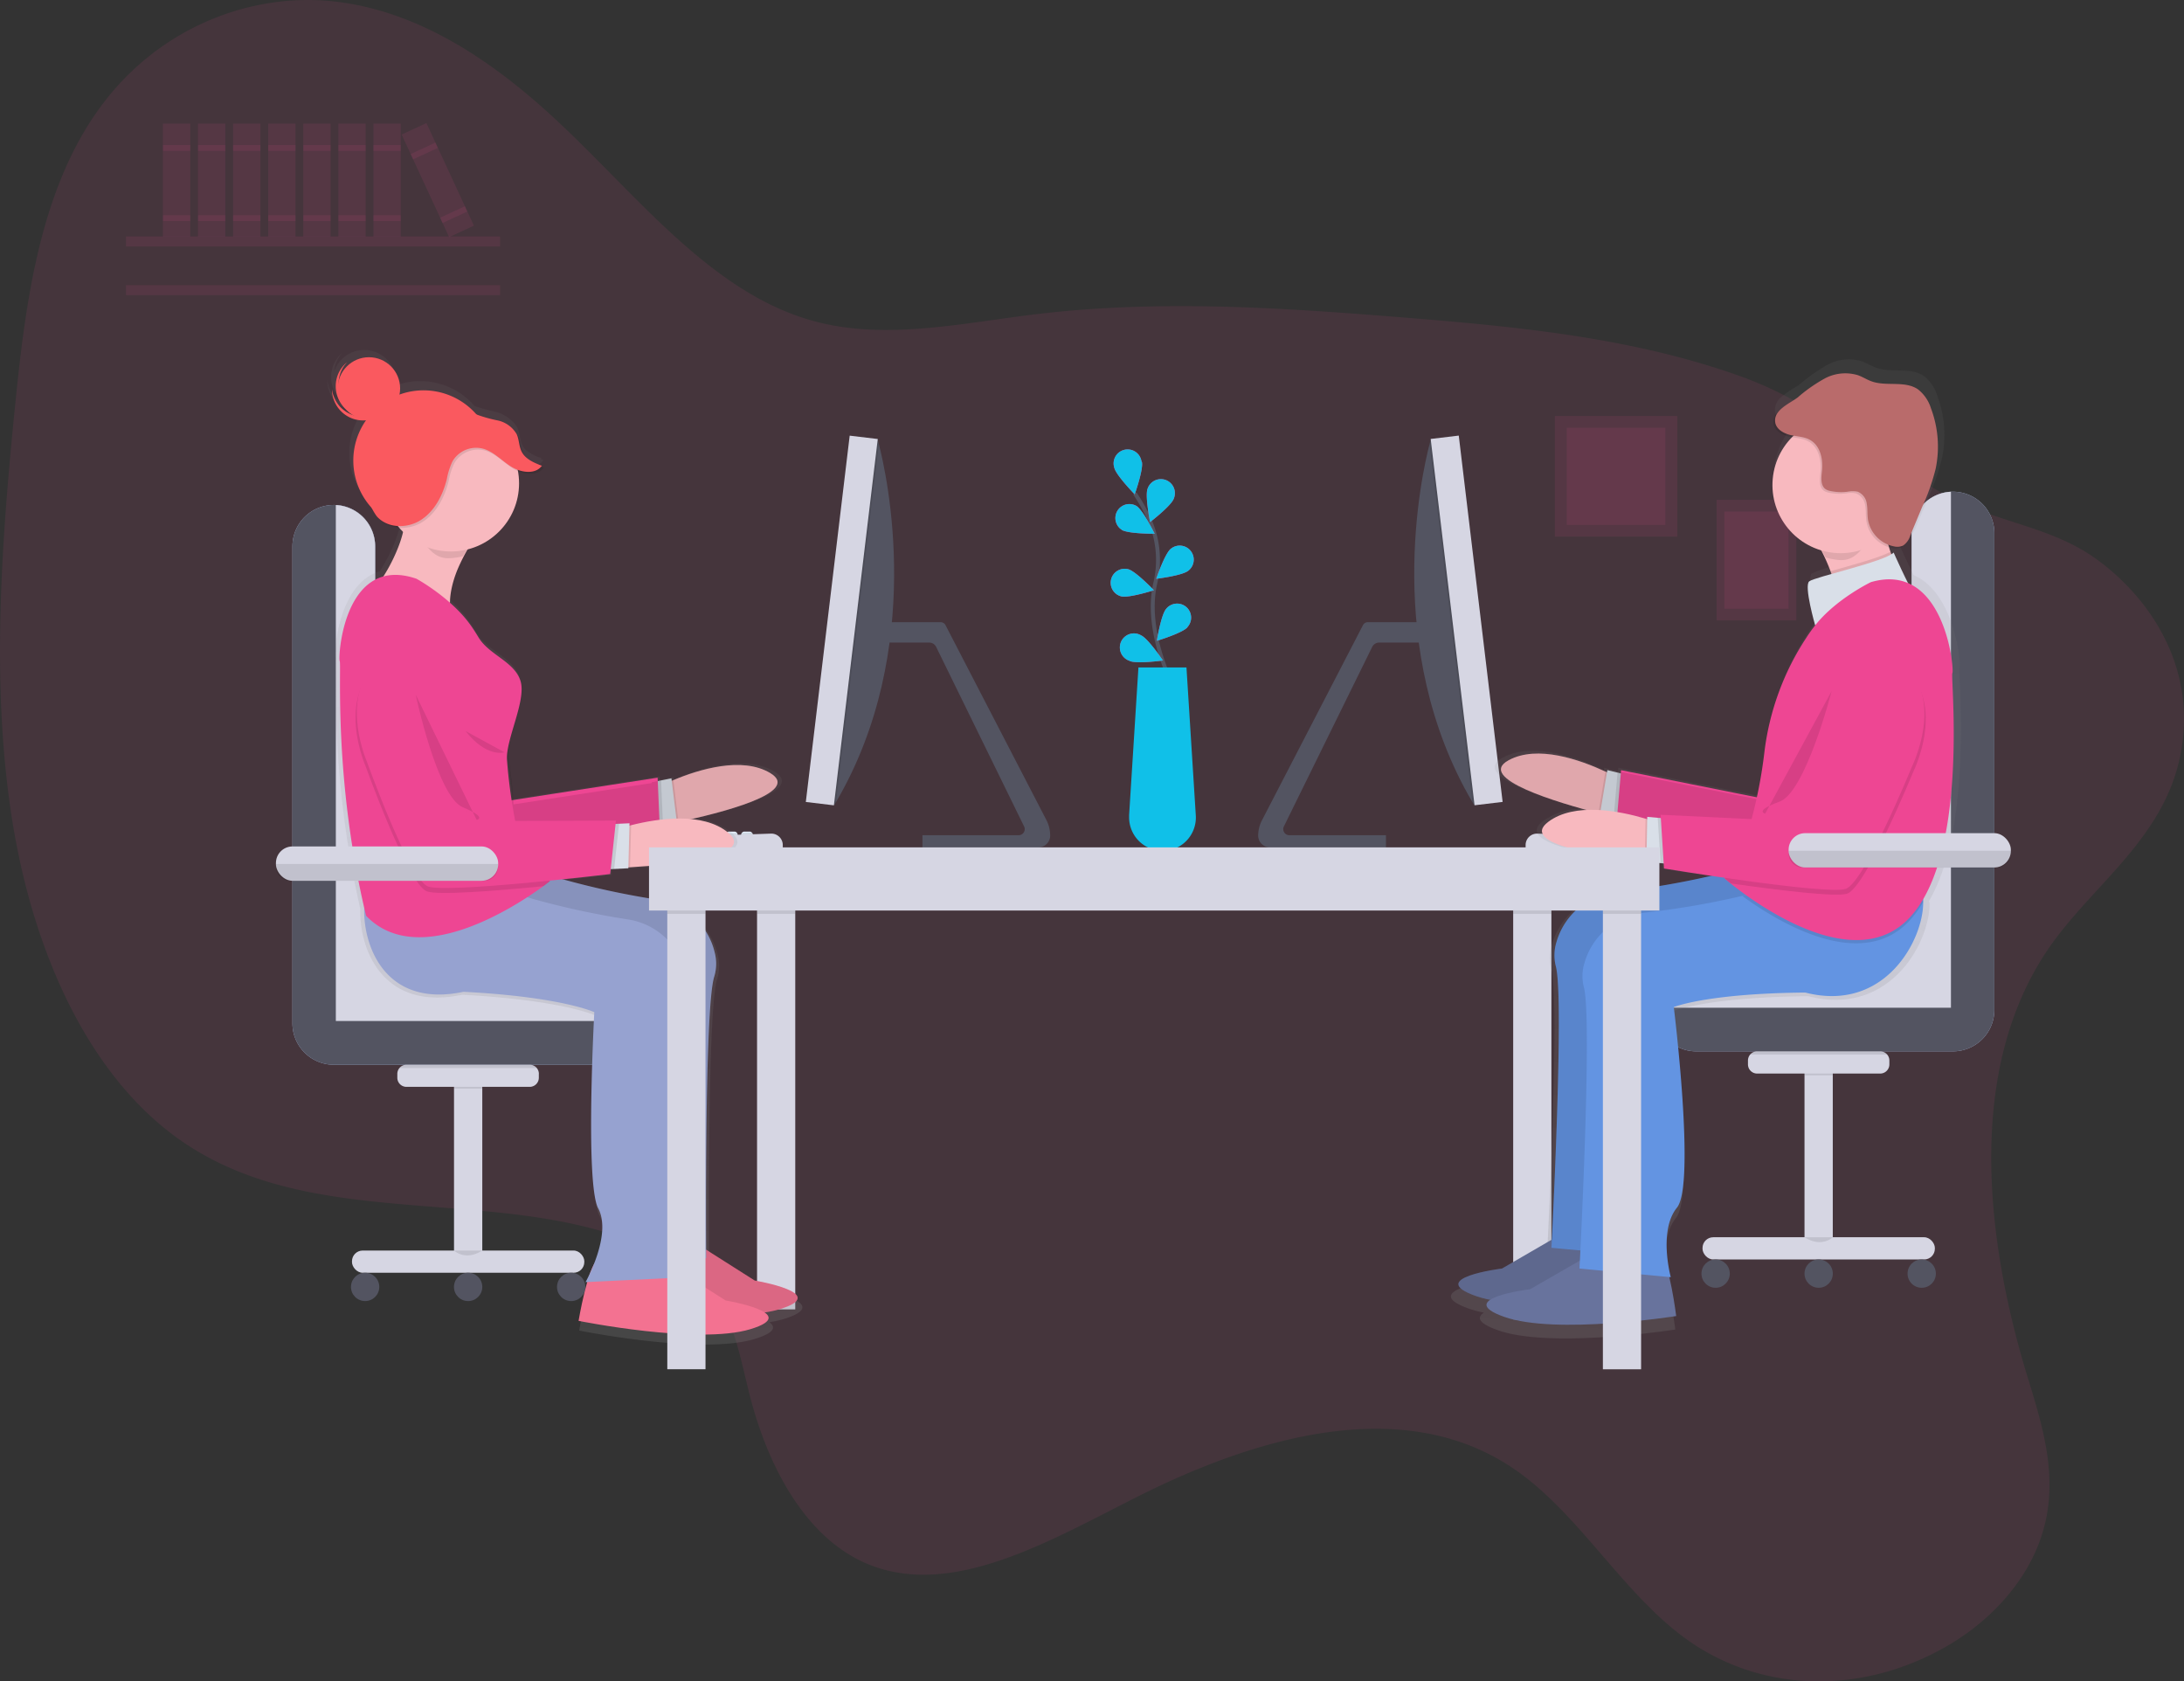 <svg id="Layer_1" data-name="Layer 1" xmlns="http://www.w3.org/2000/svg" xmlns:xlink="http://www.w3.org/1999/xlink" viewBox="0 0 428.75 330"><rect x="0" y="0" width="428.75" height="330" fill="#333333" stroke="none"/><defs><style>.cls-1,.cls-10{fill:#ee4693;}.cls-1,.cls-11,.cls-5{opacity:0.1;}.cls-1,.cls-5{isolation:isolate;}.cls-2{fill:#d6d6e3;}.cls-3{fill:#aebee1;}.cls-4{fill:#535461;}.cls-6{fill:#e3edf9;}.cls-7{fill:url(#linear-gradient);}.cls-8{fill:#f8b9bf;}.cls-9{fill:#d9dfe8;}.cls-12{fill:#68739d;}.cls-13{fill:#6394e2;}.cls-14{fill:#b96b6b;}.cls-15{fill:none;stroke:#535461;stroke-miterlimit:10;stroke-width:0.77px;}.cls-16{fill:#10c0e8;}.cls-17{fill:url(#linear-gradient-2);}.cls-18{fill:#fa595f;}.cls-19{fill:#f37291;}.cls-20{fill:#96a2d0;}</style><linearGradient id="linear-gradient" x1="392.11" y1="-586.13" x2="392.11" y2="-389.16" gradientTransform="matrix(1, 0.09, 0.09, -1, -10.55, -356.06)" gradientUnits="userSpaceOnUse"><stop offset="0" stop-color="gray" stop-opacity="0.25"/><stop offset="0.54" stop-color="gray" stop-opacity="0.12"/><stop offset="1" stop-color="gray" stop-opacity="0.1"/></linearGradient><linearGradient id="linear-gradient-2" x1="150.58" y1="-636.26" x2="150.58" y2="-440.55" gradientTransform="matrix(1, 0, 0, -1, -39.7, -372.39)" xlink:href="#linear-gradient"/></defs><title>Artboard 27</title><path class="cls-1" d="M401.74,186.81c-15.8,23.76-11.8,56.79-3.85,83,2.68,8.75,5.71,18,3.91,27.69-2.2,11.84-11.17,21-20.37,26.06-16.75,9.31-36.2,8.54-50.63-2-12.46-9.1-20.94-24.63-33.66-33.28-21.27-14.44-49.67-6.72-74.2,5.69-17.35,8.76-36.4,19.94-52.84,12.93-11.57-4.93-19.07-18.23-22.8-32.58-1.8-6.93-3-14.48-6.81-19.82a25.43,25.43,0,0,0-8.53-7.13c-29-16.35-67.18-4.26-95.21-22.65-18.91-12.4-30.16-37.32-34.36-63.78s-2.13-54.6.67-82.29c2-19.68,4.85-40.73,15.83-56.5C30.5,5.43,49.34-1.67,66,.33S97.17,12.24,109.89,24.2c15.89,14.93,30.36,33.85,50.54,39,13.74,3.54,28.54.22,43-1.53,24.15-2.89,48.07-1.28,71.83.63,22.76,1.83,45.66,4,67,11.77,15.12,5.52,26.92,16.5,41.09,23.81,9.24,4.77,19.53,5.6,28.19,11.86,10.67,7.71,20.1,21.69,16.39,39C424.41,165.19,410.12,174.18,401.74,186.81Z"/><rect class="cls-1" x="337" y="98.11" width="15.64" height="23.68"/><rect class="cls-1" x="338.52" y="100.41" width="12.6" height="19.08"/><rect class="cls-1" x="305.24" y="81.66" width="24.03" height="23.68"/><rect class="cls-1" x="307.58" y="83.96" width="19.36" height="19.08"/><rect class="cls-1" x="24.73" y="46.42" width="73.44" height="1.96"/><rect class="cls-1" x="24.73" y="55.98" width="73.44" height="1.96"/><rect class="cls-2" x="148.62" y="173.18" width="7.5" height="83.84"/><path class="cls-3" d="M375.27,182V104.64a8.14,8.14,0,0,1,8.14-8.12h0a8.12,8.12,0,0,1,8.11,8.12v93.6a8.13,8.13,0,0,1-8.13,8.13H333a8.13,8.13,0,0,1-8.13-8.13h0a8.13,8.13,0,0,1,8.13-8.13h34.1A8.13,8.13,0,0,0,375.27,182Z"/><path class="cls-4" d="M375.27,182V104.64a8.14,8.14,0,0,1,8.14-8.12h0a8.12,8.12,0,0,1,8.11,8.12v93.6a8.13,8.13,0,0,1-8.13,8.13H333a8.13,8.13,0,0,1-8.13-8.13h0a8.13,8.13,0,0,1,8.13-8.13h34.1A8.13,8.13,0,0,0,375.27,182Z"/><path class="cls-2" d="M324.92,197.81a8.13,8.13,0,0,1,8.12-7.7h34.1a8.13,8.13,0,0,0,8.13-8.13h0V104.64A8.13,8.13,0,0,1,383,96.52V197.81Z"/><path class="cls-3" d="M73.65,184.59V107.25a8.13,8.13,0,0,0-8.11-8.13h0a8.13,8.13,0,0,0-8.13,8.13v93.6A8.13,8.13,0,0,0,65.52,209h50.37a8.13,8.13,0,0,0,8.13-8.13h0a8.13,8.13,0,0,0-8.13-8.13H81.79a8.15,8.15,0,0,1-8.14-8.13Z"/><path class="cls-4" d="M73.65,184.59V107.25a8.13,8.13,0,0,0-8.11-8.13h0a8.13,8.13,0,0,0-8.13,8.13v93.6A8.13,8.13,0,0,0,65.52,209h50.37a8.13,8.13,0,0,0,8.13-8.13h0a8.13,8.13,0,0,0-8.13-8.13H81.79a8.15,8.15,0,0,1-8.14-8.13Z"/><path class="cls-2" d="M124,200.42a8.13,8.13,0,0,0-8.12-7.7H81.79a8.15,8.15,0,0,1-8.14-8.13h0V107.25a8.14,8.14,0,0,0-7.72-8.12V200.42Z"/><rect class="cls-2" x="297.06" y="173.18" width="7.5" height="85.8"/><rect class="cls-5" x="148.62" y="173.18" width="7.5" height="6.2"/><rect class="cls-5" x="297.06" y="173.18" width="7.5" height="6.2"/><path class="cls-5" d="M175.41,122.12q-.18,2-.45,4H173.9v-4Z"/><path class="cls-4" d="M206.16,163.85a2.33,2.33,0,0,1-2.17,2.48h-22.9v-2.39h19a1.2,1.2,0,0,0,.92-1.79L183.79,127a1.54,1.54,0,0,0-1.34-.87H173.9v-4h10.79a1.08,1.08,0,0,1,.94.61L205.44,161A6.65,6.65,0,0,1,206.16,163.85Z"/><path class="cls-4" d="M164.1,157.48l-.31.53-2.94-2,9.08-69.81h2.34s.1.32.25.93C174.09,93.2,181.77,127.37,164.1,157.48Z"/><path class="cls-5" d="M172.52,87.17l-8.42,70.31-.31.53-2.94-2,9.08-69.81h2.34Z"/><rect class="cls-2" x="129.05" y="119.02" width="72.42" height="5.55" transform="translate(24.67 271.4) rotate(-83.17)"/><path class="cls-6" d="M139.32,163.88a.65.65,0,0,1-.65.65h-1a.65.65,0,0,1-.66-.65v-.08a.66.66,0,0,1,.65-.57h1a.65.65,0,0,1,.63.5A.4.4,0,0,1,139.32,163.88Z"/><path class="cls-6" d="M142.25,163.88a.65.65,0,0,1-.65.65h-1a.65.65,0,0,1-.65-.65,1.1,1.1,0,0,1,0-.18.62.62,0,0,1,.17-.28.64.64,0,0,1,.46-.19h1a.67.67,0,0,1,.6.38A.86.86,0,0,1,142.25,163.88Z"/><path class="cls-6" d="M144.86,163.88a.65.65,0,0,1-.65.65h-1a.65.65,0,0,1-.65-.65.5.5,0,0,1,0-.27.66.66,0,0,1,.6-.38h1a.64.64,0,0,1,.65.64Z"/><path class="cls-6" d="M147.8,163.88a.65.65,0,0,1-.65.65h-1a.66.66,0,0,1-.66-.65.71.71,0,0,1,.12-.37l.08-.09a.66.66,0,0,1,.46-.19h1a.64.64,0,0,1,.47.21A.62.62,0,0,1,147.8,163.88Z"/><path class="cls-5" d="M139.3,163.72a.88.88,0,0,1,0,.16.65.65,0,0,1-.65.65h-1a.65.65,0,0,1-.66-.65v-.08Z"/><path class="cls-5" d="M142.2,163.62a.58.58,0,0,1,.05.26.65.65,0,0,1-.65.65h-1a.65.65,0,0,1-.65-.65,1.1,1.1,0,0,1,0-.18Z"/><path class="cls-5" d="M144.77,163.53a.71.71,0,0,1,.1.35.66.66,0,0,1-.66.65h-1a.65.65,0,0,1-.65-.65.6.6,0,0,1,.06-.27Z"/><path class="cls-5" d="M147.8,163.88a.65.65,0,0,1-.65.65h-1a.66.66,0,0,1-.66-.65.71.71,0,0,1,.12-.37l2-.07A.6.6,0,0,1,147.8,163.88Z"/><path class="cls-2" d="M153.67,166.49H134.75v-.86a1.46,1.46,0,0,1,1.42-1.47l15.18-.53a2.25,2.25,0,0,1,2.32,2.17s0,0,0,.08Z"/><path class="cls-4" d="M247,163.85a2.33,2.33,0,0,0,2.17,2.48h22.91v-2.39H253a1.2,1.2,0,0,1-.92-1.79L269.37,127a1.54,1.54,0,0,1,1.34-.87h8.55v-4H268.48a1.08,1.08,0,0,0-.92.6L247.75,161A6.68,6.68,0,0,0,247,163.85Z"/><path class="cls-4" d="M289.07,157.48l.32.53,2.93-2-9.08-69.81h-2.33s-.1.32-.26.93C279.08,93.2,271.38,127.37,289.07,157.48Z"/><path class="cls-5" d="M280.65,87.17l8.42,70.31.31.53,2.94-2-9.08-69.81h-2.33S280.81,86.57,280.65,87.17Z"/><rect class="cls-2" x="285.15" y="85.58" width="5.55" height="72.42" transform="translate(-12.44 35.1) rotate(-6.83)"/><path class="cls-6" d="M313.85,163.88a.66.66,0,0,0,.66.65h1a.65.65,0,0,0,.65-.65h0v-.08a.66.66,0,0,0-.65-.57h-1a.66.66,0,0,0-.63.5Z"/><path class="cls-6" d="M310.92,163.88a.65.65,0,0,0,.65.65h1a.66.66,0,0,0,.66-.65h0a1.13,1.13,0,0,0,0-.18.62.62,0,0,0-.17-.28.64.64,0,0,0-.46-.19h-1a.65.65,0,0,0-.6.38A.51.51,0,0,0,310.92,163.88Z"/><path class="cls-6" d="M308.31,163.88a.65.65,0,0,0,.65.65h1a.66.66,0,0,0,.66-.65h0a.63.63,0,0,0-.06-.27.66.66,0,0,0-.59-.38h-1a.64.64,0,0,0-.66.64Z"/><path class="cls-6" d="M305.37,163.88a.65.65,0,0,0,.65.65h1a.66.66,0,0,0,.66-.65.63.63,0,0,0-.12-.37l-.08-.09a.64.64,0,0,0-.46-.19h-1a.64.64,0,0,0-.47.21A.62.62,0,0,0,305.37,163.88Z"/><path class="cls-5" d="M313.87,163.72a.88.88,0,0,0,0,.16.66.66,0,0,0,.66.65h1a.65.65,0,0,0,.65-.65h0v-.08Z"/><path class="cls-5" d="M311,163.62a.75.75,0,0,0-.05.26.65.65,0,0,0,.65.65h1a.66.66,0,0,0,.66-.65h0a1.13,1.13,0,0,0,0-.18Z"/><path class="cls-5" d="M308.4,163.53a.71.71,0,0,0-.1.35.66.66,0,0,0,.66.65h1a.65.65,0,0,0,.65-.65h0a.6.6,0,0,0-.06-.27Z"/><path class="cls-5" d="M305.37,163.88a.65.65,0,0,0,.65.65h1a.66.66,0,0,0,.66-.65.63.63,0,0,0-.12-.37l-2-.07A.6.6,0,0,0,305.37,163.88Z"/><path class="cls-2" d="M299.5,166.49h18.92v-.86a1.46,1.46,0,0,0-1.42-1.47l-15.18-.53a2.25,2.25,0,0,0-2.32,2.17v.69Z"/><path class="cls-7" d="M378.69,176.86c8.83-15,5.63-45.17,6-45.75s-.9-14.73-9-18.2c-1.47-2.9-2.91-6.18-2.91-6.18a2,2,0,0,1-.47.35l-.19-.52c-.1-.31-.2-.62-.29-.93a5.84,5.84,0,0,0,.69.18,2.87,2.87,0,0,0,1.85-.17,1.9,1.9,0,0,0,.53-.4,4,4,0,0,0,1.29-1.92l2.36-5.65a43.7,43.7,0,0,0,2.71-7.83,22,22,0,0,0-.95-12.19,7.7,7.7,0,0,0-2.64-3.85c-2.63-1.79-6.29-.55-9.29-1.6-1-.34-1.88-.92-2.86-1.28a8.85,8.85,0,0,0-6.59.6,31.4,31.4,0,0,0-5.51,3.83c-.88.67-2.29,1.37-3.33,2.29a3.36,3.36,0,0,0-1.64,3c.17,1.43,1.68,2.29,3.09,2.63l.71.14a13.77,13.77,0,0,0,5.88,22.88,31.86,31.86,0,0,1,1.86,4.18l.2.59a24.39,24.39,0,0,0-4.5,1.51c-1.09.91,1.21,8.88,1.21,8.88-.59.75-1.19,1.59-1.79,2.5a53.64,53.64,0,0,0-8.48,23.17c-.38,3-.88,6.12-1.51,9.07l-27.42-5.5-.06.68-.65-.17h0l-2.06-.5-.08.46-.32-.15c-5.1-2.39-13.69-5.44-19.51-2.3-6.14,3.31,7.11,7.7,15.62,10a13.77,13.77,0,0,0-7.65,2.4c-6.17,4.62,11.27,7,19.51,7.88l.33,0v.18l2.86.26.67.07.06,1s4.09.67,9.55,1.48a166,166,0,0,1-19.29,3.27,14.13,14.13,0,0,0-12,10.12,9.05,9.05,0,0,0-.14,4.87c1.6,5.56-.35,46.45-.79,55.26l-10.08,5.81s-15.69,1.91-5.24,5.59a22.2,22.2,0,0,0,2.88.76c-1.37.89-1.25,2.05,2.81,3.47,10.45,3.67,34.76-.16,34.76-.16s-.53-4.31-1.4-7.89l.27,0s-2.51-9.34,1.3-14.05-.64-40.55-.64-40.55,6.66-2.76,26.58-2.94c16.07,4.12,23.91-10.64,23.8-18.27A3.07,3.07,0,0,1,378.69,176.86Z"/><path class="cls-8" d="M319.3,153.66l-1.7,6.89s-1.53-.35-3.82-.94c-7.78-2-24.18-6.84-17.6-10.39,5.66-3.06,14-.08,19,2.24,1.81.85,3.18,1.62,3.79,2Z"/><path class="cls-5" d="M318.83,155.6l-1.23,5s-1.53-.35-3.82-.93l1.38-8.16c1.81.86,3.17,1.62,3.78,2Z"/><polygon class="cls-9" points="318.83 161.05 314.08 159.88 315.55 151.17 319.35 152.1 318.83 161.05"/><polygon class="cls-5" points="318.83 161.05 316.78 160.54 317.55 151.66 319.35 152.1 318.83 161.05"/><path class="cls-10" d="M364.68,125s-9.12-5.27-13.18,9.85-4.44,22.09-4.44,22.09l-28.82-5.76-.91,10.53s30.81,9.95,34.69,9.22,16.45-21.81,16.45-21.81S379.9,132.76,364.68,125Z"/><g class="cls-11"><path d="M319.3,153.66l-1.7,6.89s-1.53-.35-3.82-.94c-7.78-2-24.18-6.84-17.6-10.39,5.66-3.06,14-.08,19,2.24,1.81.85,3.18,1.62,3.79,2Z"/><path class="cls-5" d="M318.83,155.6l-1.23,5s-1.53-.35-3.82-.93l1.38-8.16c1.81.86,3.17,1.62,3.78,2Z"/><polygon points="318.83 161.05 314.08 159.88 315.55 151.17 319.35 152.1 318.83 161.05"/><polygon class="cls-5" points="318.83 161.05 316.78 160.54 317.55 151.66 319.35 152.1 318.83 161.05"/><path d="M364.68,125.36s-9.12-5.27-13.18,9.86-4.44,22.09-4.44,22.09l-28.82-5.76-.91,10.52s30.81,10,34.69,9.23,16.45-21.81,16.45-21.81S379.9,133.15,364.68,125.36Z"/></g><path class="cls-12" d="M306.64,242.17,294.87,249s-15.24,1.87-5.08,5.42,33.76-.15,33.76-.15-1.32-10.61-3.14-12.09S306.64,242.17,306.64,242.17Z"/><path class="cls-13" d="M352.49,166.15a81.68,81.68,0,0,1-16.25,5.7,162.87,162.87,0,0,1-19,3.24,13.69,13.69,0,0,0-11.68,9.81,8.78,8.78,0,0,0-.14,4.74c1.74,6.06-.85,55.29-.85,55.29l17.87,1.65s-2.44-9.07,1.26-13.64-.62-39.37-.62-39.37,6.48-2.68,25.82-2.86c17.92,4.59,25.31-15,22.54-20.52S352.49,166.15,352.49,166.15Z"/><g class="cls-11"><path d="M306.64,242.17,294.87,249s-15.24,1.87-5.08,5.42,33.76-.15,33.76-.15-1.32-10.61-3.14-12.09S306.64,242.17,306.64,242.17Z"/><path d="M352.49,166.15a81.68,81.68,0,0,1-16.25,5.7,162.87,162.87,0,0,1-19,3.24,13.69,13.69,0,0,0-11.68,9.81,8.78,8.78,0,0,0-.14,4.74c1.74,6.06-.85,55.29-.85,55.29l17.87,1.65s-2.44-9.07,1.26-13.64-.62-39.37-.62-39.37,6.48-2.68,25.82-2.86c17.92,4.59,25.31-15,22.54-20.52S352.49,166.15,352.49,166.15Z"/></g><path class="cls-12" d="M312.16,246.29l-11.77,6.77s-15.23,1.85-5.09,5.43,33.76-.16,33.76-.16-1.31-10.61-3.14-12.09S312.16,246.29,312.16,246.29Z"/><path class="cls-13" d="M354.41,194.83c-19.35.17-25.82,2.85-25.82,2.85s4.32,34.82.62,39.37S328,250.7,328,250.7L310.08,249s0-.58.08-1.62c.43-8.55,2.31-48.27.76-53.67a8.7,8.7,0,0,1,.14-4.72,13.7,13.7,0,0,1,11.67-9.83,158.76,158.76,0,0,0,19-3.24l.3-.08a80.74,80.74,0,0,0,16-5.63s16.19-1.45,18.95,4.05a6.46,6.46,0,0,1,.57,2.77C377.64,184.49,370,198.83,354.41,194.83Z"/><path class="cls-8" d="M327.46,162.24l-.65,7.08s-1.58-.11-3.91-.35c-8-.83-24.93-3.17-18.94-7.66,5.15-3.85,13.84-2.17,19.09-.61,1.91.58,3.38,1.13,4,1.39Z"/><path class="cls-8" d="M375,116s-2.39,1.87-5.32,3.93c-3.21.73-6.93,1.33-9.62,1.72,1-3.06.38-6.51-.7-9.52a35.9,35.9,0,0,0-4.8-8.84l16.19-5.05c-1.27,3.22-.7,6.89.38,10.08A33.55,33.55,0,0,0,375,116Z"/><path class="cls-5" d="M327.28,164.24l-.47,5.08s-1.58-.11-3.91-.35l.15-8.27c1.91.57,3.38,1.13,4,1.39Z"/><polygon class="cls-9" points="328.09 169.62 323.22 169.17 323.38 160.34 327.28 160.7 328.09 169.62"/><path class="cls-5" d="M375,116s-2.39,1.87-5.32,3.93c-3.21.73-6.93,1.33-9.62,1.72,1-3.06.38-6.51-.7-9.52,4-1.15,9.61-2.64,11.78-3.83A33.65,33.65,0,0,0,375,116Z"/><path class="cls-9" d="M371.75,108.46s2.71,6.15,4.41,8.93-19.82,5.35-19.82,5.35-2.24-7.74-1.17-8.62S370,110.26,371.75,108.46Z"/><path class="cls-5" d="M377.53,177.08a19.89,19.89,0,0,1-3.35,4.34c-9.51,9-25.11-.39-32.14-5.54A80.78,80.78,0,0,0,358,170.25s16.19-1.45,19,4.05A6.63,6.63,0,0,1,377.53,177.08Z"/><path class="cls-10" d="M374.24,180.77c-10.81,10.27-29.46-3.33-34.49-7.34-.81-.65-1.27-1.05-1.27-1.05,2-1.86,3.73-5.8,5.11-10.62a92.38,92.38,0,0,0,2.78-14.07,52.22,52.22,0,0,1,8.24-22.51,29.14,29.14,0,0,1,1.73-2.42c4.08-5.19,10.94-8.49,10.94-8.49,14.48-4.23,16.43,17.24,16,17.86S386.81,168.83,374.24,180.77Z"/><path class="cls-5" d="M375.64,151.41s-9.31,22.73-13,24c-2.13.73-13.52-.67-22.86-2-.81-.65-1.27-1.05-1.27-1.05,2-1.86,3.73-5.8,5.11-10.63l12,.58s-.67-6.94,1.1-22.51,11.57-11.7,11.57-11.7C384.5,133.56,375.64,151.41,375.64,151.41Z"/><polygon class="cls-5" points="328.09 169.62 325.99 169.42 325.43 160.53 327.28 160.7 328.09 169.62"/><path class="cls-10" d="M368.06,127.12s-9.8-3.85-11.57,11.71-1.1,22.51-1.1,22.51L326,159.93l.67,10.55s31.95,5.24,35.67,4,13-24,13-24S384.25,132.55,368.06,127.12Z"/><path class="cls-5" d="M368.71,104.08c-.43-2.32,2-2.29,2.88-4.48l-16.2,5.05a35.34,35.34,0,0,1,3,4.77,13.37,13.37,0,0,0,2.58.5C364.83,110.29,366,106.49,368.71,104.08Z"/><circle class="cls-8" cx="361.33" cy="95.21" r="13.38" transform="translate(233.28 446.24) rotate(-84.72)"/><path class="cls-5" d="M348.13,83.12c.17,1.4,1.64,2.25,3,2.56s2.85.33,4.05,1.06c1.91,1.18,2.43,3.8,2.19,6.05-.14,1.27-.33,2.82.71,3.56a2.75,2.75,0,0,0,1.07.38,10.16,10.16,0,0,0,3.3.12,4.57,4.57,0,0,1,1.91,0,2.89,2.89,0,0,1,1.79,2.37c.2,1,.09,2.08.25,3.11a6.47,6.47,0,0,0,5.09,5.26,2.84,2.84,0,0,0,1.8-.16,3.56,3.56,0,0,0,1.41-2l2.3-5.5a43.7,43.7,0,0,0,2.63-7.59,21.43,21.43,0,0,0-.92-11.84,7.56,7.56,0,0,0-2.57-3.75c-2.55-1.73-6.12-.53-9-1.53-1-.33-1.82-.9-2.78-1.24a8.55,8.55,0,0,0-6.4.58,31,31,0,0,0-5.36,3.73C351.06,79.47,347.85,80.72,348.13,83.12Z"/><path class="cls-14" d="M348.49,82.83c.16,1.39,1.63,2.24,3,2.56s2.85.32,4,1.06c1.91,1.17,2.43,3.79,2.19,6-.14,1.27-.33,2.83.71,3.57a2.75,2.75,0,0,0,1.07.38,9.89,9.89,0,0,0,3.3.11,4.79,4.79,0,0,1,1.92,0,2.93,2.93,0,0,1,1.79,2.37c.19,1,.08,2.09.24,3.12a6.47,6.47,0,0,0,5.1,5.25,2.79,2.79,0,0,0,1.8-.16,3.62,3.62,0,0,0,1.41-2l2.29-5.49A42.19,42.19,0,0,0,380,92a21.35,21.35,0,0,0-.92-11.84,7.58,7.58,0,0,0-2.56-3.74c-2.56-1.74-6.13-.54-9-1.53-1-.34-1.82-.9-2.78-1.24a8.55,8.55,0,0,0-6.4.58A30.47,30.47,0,0,0,352.93,78C351.42,79.17,348.2,80.42,348.49,82.83Z"/><path class="cls-5" d="M359.57,135.67s-5.11,19.84-10.2,21.68-2.84,2.36-2.84,2.36"/><rect class="cls-2" x="354.25" y="208.36" width="5.55" height="36.49"/><rect class="cls-5" x="354.25" y="208.36" width="5.55" height="2.71"/><path class="cls-2" d="M343.15,208.17v.76a1.8,1.8,0,0,0,1.79,1.8h24.18a1.8,1.8,0,0,0,1.79-1.8h0v-.76a1.8,1.8,0,0,0-1.79-1.8H344.94a1.8,1.8,0,0,0-1.79,1.8Z"/><path class="cls-5" d="M343.56,207H370.5a1.78,1.78,0,0,0-1.38-.66H344.94A1.78,1.78,0,0,0,343.56,207Z"/><rect class="cls-2" x="334.23" y="242.86" width="45.61" height="4.36" rx="2.1"/><circle class="cls-4" cx="377.26" cy="250" r="2.78"/><circle class="cls-4" cx="336.8" cy="250" r="2.78"/><circle class="cls-4" cx="357.03" cy="250" r="2.78"/><rect class="cls-2" x="351.13" y="163.54" width="43.63" height="6.74" rx="3.25"/><path class="cls-5" d="M359.81,242.86s-2.18,2.16-5.56,0"/><path class="cls-5" d="M394.76,167v.53a2.78,2.78,0,0,1-2.77,2.78H353.91a2.78,2.78,0,0,1-2.78-2.78V167Z"/><rect class="cls-2" x="314.67" y="173.18" width="7.5" height="95.6"/><rect class="cls-5" x="314.67" y="173.18" width="7.5" height="6.2"/><rect class="cls-2" x="89.13" y="210.97" width="5.55" height="36.49"/><rect class="cls-5" x="89.13" y="210.97" width="5.55" height="2.71"/><path class="cls-2" d="M105.78,210.78v.77a1.79,1.79,0,0,1-1.79,1.79H79.81A1.79,1.79,0,0,1,78,211.55h0v-.77A1.79,1.79,0,0,1,79.81,209H104a1.79,1.79,0,0,1,1.79,1.8h0Z"/><path class="cls-5" d="M105.37,209.64H78.43a1.79,1.79,0,0,1,1.38-.64H104A1.79,1.79,0,0,1,105.37,209.64Z"/><rect class="cls-2" x="69.1" y="245.47" width="45.61" height="4.36" rx="2.1"/><circle class="cls-4" cx="71.68" cy="252.61" r="2.78"/><circle class="cls-4" cx="112.13" cy="252.61" r="2.78"/><circle class="cls-4" cx="91.9" cy="252.61" r="2.78"/><path class="cls-5" d="M89.13,245.47s2.18,2.15,5.55,0"/><path class="cls-15" d="M230.75,135.63s-6.22-11.33-3.95-21.17a19.55,19.55,0,0,0-1.09-12.33,32.93,32.93,0,0,0-2.92-5.26"/><path class="cls-10" d="M224.17,90.66c.33,1.48-1.41,6.38-1.41,6.38s-3.63-3.72-4-5.2a2.75,2.75,0,1,1,5.26-1.6,3.15,3.15,0,0,1,.09.42Z"/><path class="cls-10" d="M230.42,97.9c-.53,1.42-4.65,4.59-4.65,4.59s-1-5.09-.5-6.5a2.75,2.75,0,1,1,5.23,1.7c0,.07-.05.14-.07.21Z"/><path class="cls-10" d="M233.31,112c-1.17,1-6.33,1.61-6.33,1.61s1.68-4.92,2.86-5.88a2.75,2.75,0,0,1,3.51,4.24Z"/><path class="cls-10" d="M233.1,123.14c-1,1.14-6,2.65-6,2.65s.83-5.12,1.83-6.27a2.75,2.75,0,1,1,4.25,3.49l-.11.13Z"/><path class="cls-10" d="M220.19,104c1.29.8,6.49.77,6.49.77s-2.3-4.66-3.59-5.46a2.75,2.75,0,0,0-3,4.6.57.57,0,0,1,.13.08Z"/><path class="cls-10" d="M220.11,117.06c1.48.38,6.42-1.2,6.42-1.2s-3.58-3.75-5.05-4.13a2.75,2.75,0,0,0-1.37,5.33Z"/><path class="cls-10" d="M221.77,129.74c1.39.62,6.53-.09,6.53-.09s-2.9-4.31-4.28-4.93a2.76,2.76,0,1,0-2.25,5Z"/><path class="cls-16" d="M224.17,90.66c.33,1.48-1.41,6.38-1.41,6.38s-3.63-3.72-4-5.2a2.75,2.75,0,1,1,5.26-1.6,3.15,3.15,0,0,1,.09.42Z"/><path class="cls-16" d="M230.42,97.9c-.53,1.42-4.65,4.59-4.65,4.59s-1-5.09-.5-6.5a2.75,2.75,0,1,1,5.23,1.7c0,.07-.05.14-.07.21Z"/><path class="cls-16" d="M233.31,112c-1.17,1-6.33,1.61-6.33,1.61s1.68-4.92,2.86-5.88a2.75,2.75,0,0,1,3.51,4.24Z"/><path class="cls-16" d="M233.1,123.14c-1,1.14-6,2.65-6,2.65s.83-5.12,1.83-6.27a2.75,2.75,0,1,1,4.25,3.49l-.11.13Z"/><path class="cls-16" d="M220.19,104c1.29.8,6.49.77,6.49.77s-2.3-4.66-3.59-5.46a2.75,2.75,0,0,0-3,4.6.57.57,0,0,1,.13.08Z"/><path class="cls-16" d="M220.11,117.06c1.48.38,6.42-1.2,6.42-1.2s-3.58-3.75-5.05-4.13a2.75,2.75,0,0,0-1.37,5.33Z"/><path class="cls-16" d="M221.77,129.74c1.39.62,6.53-.09,6.53-.09s-2.9-4.31-4.28-4.93a2.76,2.76,0,1,0-2.25,5Z"/><path class="cls-16" d="M228.22,167h0a6.56,6.56,0,0,1-6.56-6.56c0-.14,0-.28,0-.42l1.83-29h9.43l1.83,29a6.56,6.56,0,0,1-6.13,7Z"/><rect class="cls-1" x="31.99" y="24.26" width="5.36" height="22.19"/><rect class="cls-1" x="38.87" y="24.26" width="5.36" height="22.19"/><rect class="cls-1" x="45.76" y="24.26" width="5.36" height="22.19"/><rect class="cls-1" x="52.65" y="24.26" width="5.36" height="22.19"/><rect class="cls-1" x="66.42" y="24.26" width="5.36" height="22.19"/><rect class="cls-1" x="73.31" y="24.26" width="5.36" height="22.19"/><rect class="cls-1" x="31.99" y="28.47" width="5.36" height="1.15"/><rect class="cls-1" x="31.99" y="42.25" width="5.36" height="1.15"/><rect class="cls-1" x="38.87" y="28.47" width="5.36" height="1.15"/><rect class="cls-1" x="38.87" y="42.25" width="5.36" height="1.15"/><rect class="cls-1" x="45.76" y="28.47" width="5.36" height="1.15"/><rect class="cls-1" x="45.76" y="42.25" width="5.36" height="1.15"/><rect class="cls-1" x="52.65" y="28.47" width="5.36" height="1.15"/><rect class="cls-1" x="52.65" y="42.25" width="5.36" height="1.15"/><rect class="cls-1" x="59.54" y="28.47" width="5.36" height="1.15"/><rect class="cls-1" x="59.54" y="42.25" width="5.36" height="1.15"/><rect class="cls-1" x="66.42" y="28.47" width="5.36" height="1.15"/><rect class="cls-1" x="66.42" y="42.25" width="5.36" height="1.15"/><rect class="cls-1" x="73.31" y="28.47" width="5.36" height="1.15"/><rect class="cls-1" x="73.31" y="42.25" width="5.36" height="1.15"/><rect class="cls-1" x="59.54" y="24.26" width="5.36" height="22.19"/><rect class="cls-1" x="83.26" y="24.26" width="5.36" height="22.19" transform="translate(-6.9 39.37) rotate(-24.84)"/><rect class="cls-1" x="80.6" y="29.06" width="5.36" height="1.15" transform="translate(-4.74 37.73) rotate(-24.84)"/><rect class="cls-1" x="86.39" y="41.56" width="5.36" height="1.15" transform="translate(-9.46 41.31) rotate(-24.84)"/><path class="cls-17" d="M148.89,253.08l-9.72-6.2c0-8.74-.19-49.29,1.63-54.71a8.9,8.9,0,0,0,.07-4.83,14,14,0,0,0-11.45-10.54,164,164,0,0,1-18.94-4.07c5.44-.56,9.51-1,9.51-1l.11-1,3.5-.17v-.15l.34,0c8.17-.49,25.53-2.11,19.63-7a13.63,13.63,0,0,0-7.44-2.71c8.51-1.94,21.82-5.71,15.89-9.25-5.64-3.35-14.28-.71-19.43,1.43l-.32.14-.06-.47-2.05.42h0l-.66.13,0-.68-28.88,4.46A99.14,99.14,0,0,0,99.41,147c.65-4.31,3.65-10.59,2.59-14-1.23-3.92-6.29-5.2-8.41-8.73-.56-.93-1.12-1.79-1.66-2.55a27.38,27.38,0,0,0-4.07-4.4,18.56,18.56,0,0,1,1.5-6.6,31.32,31.32,0,0,1,2-4.06A13.61,13.61,0,0,0,101.49,91c1.83.78,4.05.86,5.2-.67l-.55-.21a1.37,1.37,0,0,0,.16-.18,10.14,10.14,0,0,1-3.17-1.68,3.84,3.84,0,0,1-.56-.82c-.52-1.07-.46-2.36-1-3.45a3.88,3.88,0,0,0-1-1.29,6.78,6.78,0,0,0-3.23-1.85,40.46,40.46,0,0,1-4.16-1.15,14.08,14.08,0,0,0-15-4.21l-.48.17A6.24,6.24,0,0,0,65.6,72.91a6.21,6.21,0,0,1,1.67-3.72l-.3.25a6.25,6.25,0,0,0-.27,8.83h0l.11.1a6.05,6.05,0,0,0,1.57,1.37,6.25,6.25,0,0,1-4.12-5.11V75a6.24,6.24,0,0,0,6.6,5.87h0l.17,0L71,81a14.06,14.06,0,0,0,1.26,17.39,6.62,6.62,0,0,0,1,1.6,5.21,5.21,0,0,0,.47.47,6,6,0,0,0,4,1.84,11.26,11.26,0,0,0,.81.88,23,23,0,0,1-1,3.15,33.68,33.68,0,0,1-3,5.84c-8.27,2.35-9,16.39-8.7,16.92s-1.23,22.67,4.89,49.29c-.25,7.61,4.19,20.2,20,16.88,19.7,1.05,26.16,4.07,26.16,4.07s-1.87,34.27.8,39.26c1.67,3.13.49,7.72-.76,11a11.72,11.72,0,0,0-1.11,2.54c-.38.81-.66,1.3-.66,1.3h.27c-1,3.5-1.73,7.74-1.73,7.74s23.89,4.85,34.4,1.67c4.07-1.23,4.24-2.37,2.92-3.31a20.26,20.26,0,0,0,2.88-.63C164.34,255.68,148.89,253.08,148.89,253.08Z"/><path class="cls-18" d="M96.92,90.39A13.78,13.78,0,1,1,83.14,76.62,13.78,13.78,0,0,1,96.92,90.39Z"/><path class="cls-8" d="M127.94,155.1l1.4,7s1.55-.27,3.85-.76c7.86-1.66,24.45-5.77,18-9.61-5.52-3.29-14-.7-19,1.4-1.85.77-3.25,1.48-3.87,1.81Z"/><path class="cls-5" d="M128.34,157.07l1,5s1.55-.27,3.85-.76l-1-8.21c-1.85.77-3.25,1.48-3.87,1.81Z"/><polygon class="cls-9" points="128.09 162.51 132.89 161.55 131.81 152.78 127.96 153.55 128.09 162.51"/><polygon class="cls-5" points="128.09 162.51 130.16 162.09 129.78 153.19 127.96 153.55 128.09 162.51"/><path class="cls-10" d="M83.87,124.45s9.34-4.87,12.74,10.42,3.44,22.27,3.44,22.27l29.05-4.49.45,10.55s-31.22,8.59-35.06,7.69S79,148.37,79,148.37,68.33,131.56,83.87,124.45Z"/><g class="cls-11"><path d="M127.94,155.1l1.4,7s1.55-.27,3.85-.76c7.86-1.66,24.45-5.77,18-9.61-5.52-3.29-14-.7-19,1.4-1.85.77-3.25,1.48-3.87,1.81Z"/><path class="cls-5" d="M128.34,157.07l1,5s1.55-.27,3.85-.76l-1-8.21c-1.85.77-3.25,1.48-3.87,1.81Z"/><polygon points="128.09 162.51 132.89 161.55 131.81 152.78 127.96 153.55 128.09 162.51"/><polygon class="cls-5" points="128.09 162.51 130.16 162.09 129.78 153.19 127.96 153.55 128.09 162.51"/><path d="M84.64,125.21s9.34-4.87,12.73,10.43,3.44,22.26,3.44,22.26l29.05-4.49.45,10.56s-31.22,8.58-35,7.69-15.49-22.52-15.49-22.52S69.09,132.32,84.64,125.21Z"/></g><path class="cls-19" d="M136.71,244.09l11.45,7.27S163.31,253.9,153,257s-33.72-1.65-33.72-1.65,1.78-10.54,3.67-11.93S136.71,244.09,136.71,244.09Z"/><path class="cls-20" d="M94.24,166.11a81.63,81.63,0,0,0,16,6.42,160.71,160.71,0,0,0,18.83,4.07,13.69,13.69,0,0,1,11.23,10.33,8.74,8.74,0,0,1-.07,4.73c-2,6-1.59,55.28-1.59,55.28l-17.92.86s2.83-9-.66-13.69,2.36-39.3,2.36-39.3-6.35-3-25.67-4c-18.11,3.82-24.62-16.13-21.61-21.5S94.24,166.11,94.24,166.11Z"/><g class="cls-11"><path d="M136.71,244.09l11.45,7.27S163.31,253.9,153,257s-33.72-1.65-33.72-1.65,1.78-10.54,3.67-11.93S136.71,244.09,136.71,244.09Z"/><path d="M94.24,166.11a81.63,81.63,0,0,0,16,6.42,160.71,160.71,0,0,0,18.83,4.07,13.69,13.69,0,0,1,11.23,10.33,8.74,8.74,0,0,1-.07,4.73c-2,6-1.59,55.28-1.59,55.28l-17.92.86s2.83-9-.66-13.69,2.36-39.3,2.36-39.3-6.35-3-25.67-4c-18.11,3.82-24.62-16.13-21.61-21.5S94.24,166.11,94.24,166.11Z"/></g><path class="cls-19" d="M131,248l11.45,7.27s15.15,2.53,4.85,5.64-33.72-1.64-33.72-1.64,1.78-10.54,3.67-11.93S131,248,131,248Z"/><path class="cls-20" d="M91,194.68c19.32,1,25.67,4,25.67,4s-1.83,33.6.76,38.49c2.78,5.19-2.48,14.5-2.48,14.5l17.93-.86v-1.62c-.06-8.56-.19-48.32,1.59-53.65a8.74,8.74,0,0,0,.07-4.73,13.71,13.71,0,0,0-11.23-10.33,160.28,160.28,0,0,1-18.83-4.07l-.29-.1A80.45,80.45,0,0,1,88.54,170s-11.93-.83-14.92,4.54c-.38.7-2,2.07-2.1,3.18C71.07,185.1,75.28,198,91,194.68Z"/><path class="cls-8" d="M119.42,163.32l.34,7.1s1.57,0,3.92-.18c8-.48,25-2.07,19.26-6.81-5-4.09-13.74-2.79-19-1.46-2,.49-3.45,1-4.1,1.21Z"/><path class="cls-8" d="M74,115s2.3,2,5.14,4.17c3.18.86,6.89,1.63,9.54,2.14-.82-3.12-.09-6.5,1.12-9.48A36,36,0,0,1,95,103.2L79,97.44c1.13,3.27.39,6.92-.83,10A33.29,33.29,0,0,1,74,115Z"/><path class="cls-5" d="M119.51,165.32l.25,5.1s1.57,0,3.92-.18l.22-8.27c-2,.49-3.45,1-4.1,1.21Z"/><polygon class="cls-9" points="118.46 170.66 123.35 170.43 123.58 161.6 119.67 161.78 118.46 170.66"/><path class="cls-10" d="M71.87,179.76c10.33,10.74,29.59-2,34.77-5.8.84-.62,1.31-1,1.31-1-1.91-1.94-5-3.75-6.14-8.62a105.92,105.92,0,0,1-2.28-15.12c-.31-4,3.86-11.73,2.65-15.56s-6.17-5.09-8.25-8.56c-.55-.91-1.09-1.76-1.63-2.5-3.85-5.35-10.55-9-10.55-9-14.29-4.88-15.42,15.53-15.06,16.16S65.41,152.93,71.87,179.76Z"/><path class="cls-5" d="M71.76,150.37s8.3,23.12,12,24.58c2.1.83,13.53-.07,22.92-1,.84-.62,1.31-1,1.31-1-1.91-1.94-3.47-6-4.64-10.83l-12,0s1-6.89-.1-22.53-11-12.21-11-12.21C63.7,132.14,71.76,150.37,71.76,150.37Z"/><polygon class="cls-5" points="118.46 170.66 120.57 170.56 121.53 161.7 119.67 161.78 118.46 170.66"/><path class="cls-10" d="M80.41,126.44s9.94-3.42,11,12.2.12,22.54.12,22.54l29.39-.11-1.13,10.5S87.68,175.4,84,174s-12-24.57-12-24.57S64,131.15,80.41,126.44Z"/><path class="cls-5" d="M80.77,103.4c.53-2.29-1.91-2.37-2.68-4.59l16,5.74a35.65,35.65,0,0,0-3.2,4.63,13.38,13.38,0,0,1-2.6.39C84.37,109.76,83.34,105.92,80.77,103.4Z"/><circle class="cls-8" cx="88.52" cy="94.87" r="13.38"/><path class="cls-5" d="M81.61,136.36s4.23,20,9.23,22.09,2.73,2.48,2.73,2.48"/><path class="cls-5" d="M99.05,147.68s-3.53,1.11-7.65-4.18"/><circle class="cls-18" cx="72.43" cy="76.24" r="6.12"/><path class="cls-18" d="M68.13,79.47a6.11,6.11,0,0,1,0-8.37l-.29.24a6.12,6.12,0,0,0,8.38,8.93h0c.1-.09.18-.19.27-.28A6.12,6.12,0,0,1,68.13,79.47Z"/><path class="cls-18" d="M71.63,81.78a6.12,6.12,0,0,1-6.45-5.35v.38A6.12,6.12,0,1,0,77.4,76a2.45,2.45,0,0,0,0-.38A6.11,6.11,0,0,1,71.63,81.78Z"/><path class="cls-5" d="M93.45,81.56A27.51,27.51,0,0,0,98,82.9a5.73,5.73,0,0,1,3.77,2.7c.49,1.07.44,2.33,1,3.38.74,1.53,2.46,2.23,4,2.83-1.35,1.82-4.26,1.33-6.16.09s-3.53-3.06-5.73-3.54a5.39,5.39,0,0,0-5.67,2.52,13.49,13.49,0,0,0-1.12,3.48c-.76,3.1-2.29,6.2-5,8s-6.67,1.75-8.77-.66a10.88,10.88,0,0,1-2-5.16,10.32,10.32,0,0,1-.29-2.6c.12-2.2,1.58-4.07,3.06-5.7,1.74-1.91,3.59-3.75,5.44-5.57,1.6-1.58,3.45-4.25,5.86-4.44C89.21,78,91.18,80.45,93.45,81.56Z"/><path class="cls-18" d="M93.07,81.18a27.51,27.51,0,0,0,4.59,1.34,5.69,5.69,0,0,1,3.77,2.7c.49,1.06.43,2.32.95,3.38.74,1.53,2.46,2.23,4,2.83-1.35,1.82-4.26,1.32-6.16.09S96.72,88.46,94.51,88a5.38,5.38,0,0,0-5.66,2.52A13.49,13.49,0,0,0,87.73,94c-.77,3.1-2.3,6.19-5,8s-6.67,1.75-8.77-.66a10.78,10.78,0,0,1-2-5.16,10.38,10.38,0,0,1-.3-2.6c.13-2.2,1.59-4.07,3.07-5.7,1.74-1.91,3.59-3.75,5.44-5.58,1.6-1.57,3.44-4.24,5.85-4.43C88.83,77.59,90.79,80.06,93.07,81.18Z"/><rect class="cls-2" x="54.17" y="166.15" width="43.63" height="6.74" rx="3.25"/><path class="cls-5" d="M54.17,169.59v.53A2.77,2.77,0,0,0,57,172.9H95a2.77,2.77,0,0,0,2.77-2.78v-.53Z"/><rect class="cls-2" x="131" y="173.18" width="7.5" height="95.59"/><rect class="cls-5" x="131" y="173.18" width="7.5" height="6.2"/><rect class="cls-2" x="127.41" y="166.33" width="198.35" height="12.4"/></svg>